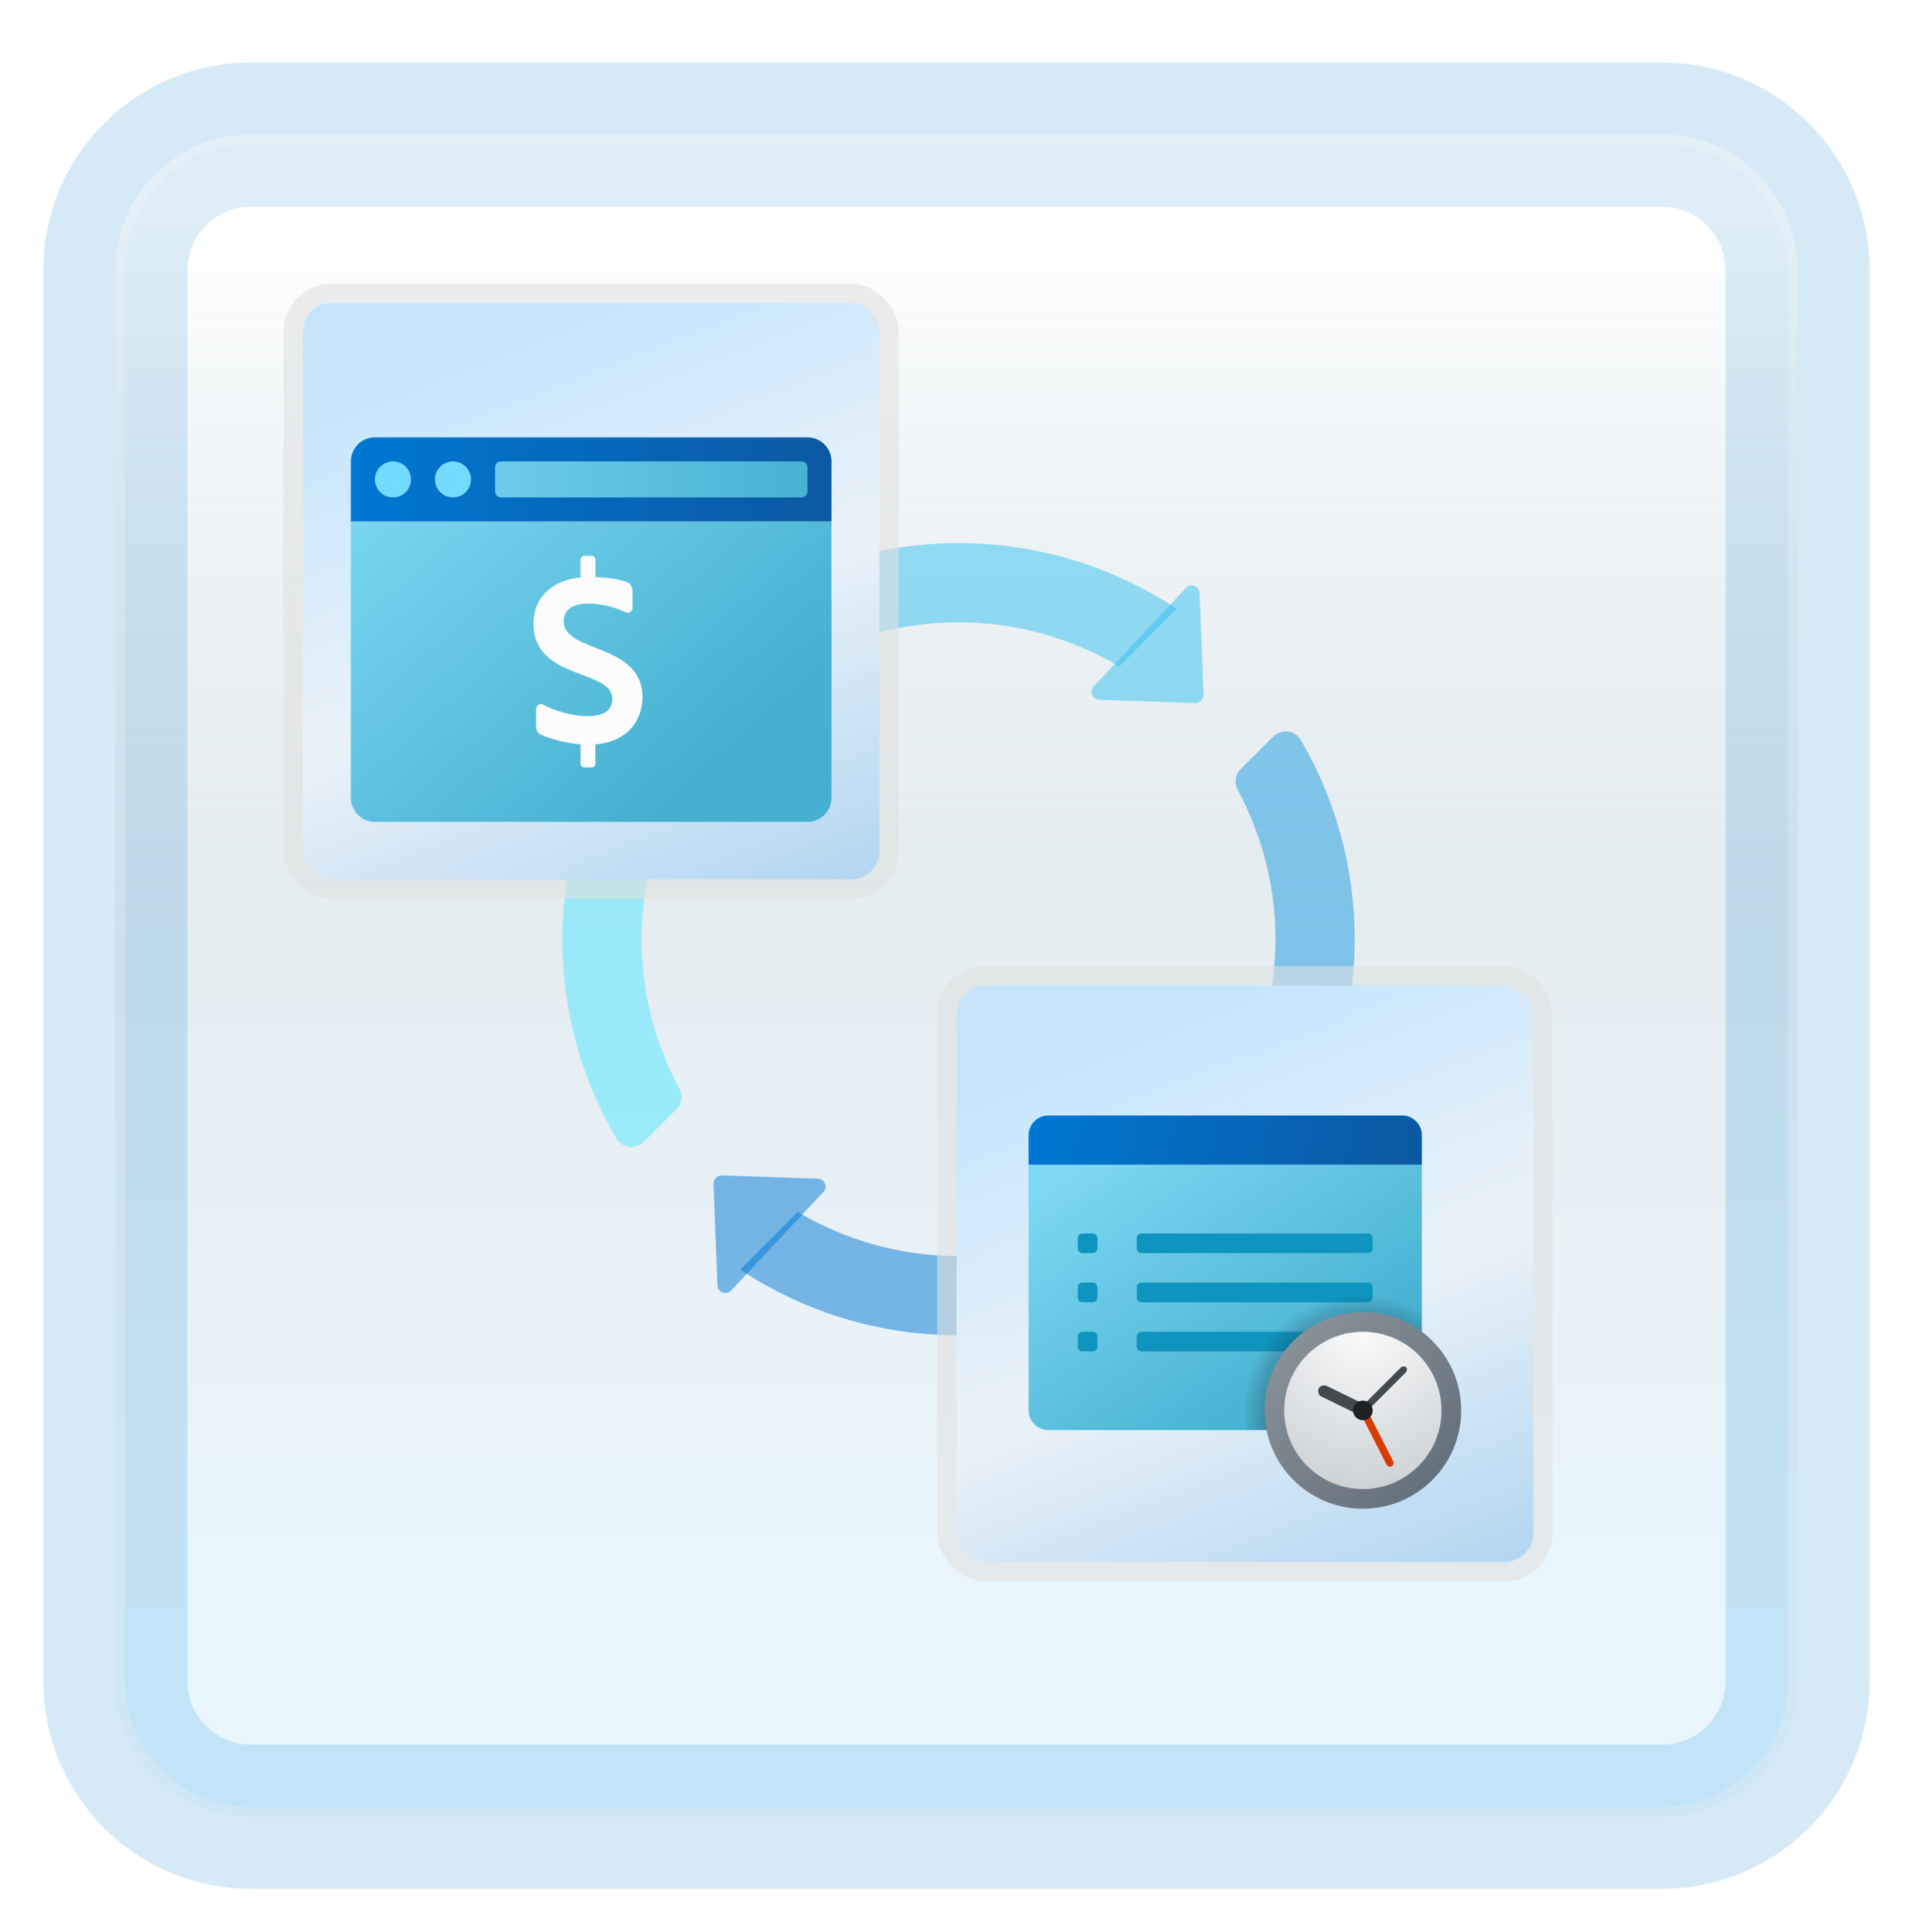 <svg width="199" height="201" viewBox="0 0 199 201" fill="none" xmlns="http://www.w3.org/2000/svg">
<g filter="url(#filter0_d_86_3576)">
<path d="M172.887 10H26.113C18.319 10 12 16.319 12 24.113V170.887C12 178.681 18.319 185 26.113 185H172.887C180.681 185 187 178.681 187 170.887V24.113C187 16.319 180.681 10 172.887 10Z" fill="white"/>
<path d="M172.887 10H26.113C18.319 10 12 16.319 12 24.113V170.887C12 178.681 18.319 185 26.113 185H172.887C180.681 185 187 178.681 187 170.887V24.113C187 16.319 180.681 10 172.887 10Z" stroke="#D5EAF6" stroke-width="15" stroke-linecap="round"/>
<path d="M172.887 10H26.113C18.319 10 12 16.319 12 24.113V170.887C12 178.681 18.319 185 26.113 185H172.887C180.681 185 187 178.681 187 170.887V24.113C187 16.319 180.681 10 172.887 10Z" fill="url(#paint0_linear_86_3576)" fill-opacity="0.2"/>
<path d="M26.113 10.5H172.887C180.405 10.5 186.5 16.595 186.5 24.113V170.887C186.5 178.405 180.405 184.5 172.887 184.5H26.113C18.595 184.5 12.5 178.405 12.5 170.887V24.113C12.5 16.595 18.595 10.5 26.113 10.5Z" stroke="#F7F7F7" stroke-opacity="0.27"/>
</g>
<path d="M71.333 80.989L65.341 74.997C61.026 81.51 58.5 89.311 58.5 97.71C58.5 105.268 60.546 112.346 64.103 118.434C64.706 119.469 66.151 119.615 66.998 118.766L70.377 115.387C70.943 114.82 71.048 113.959 70.669 113.254C68.178 108.62 66.742 103.339 66.742 97.71C66.742 91.598 68.434 85.897 71.333 80.989Z" fill="#50E6FF" fill-opacity="0.5"/>
<path d="M132.678 97.71C132.678 103.821 130.986 109.523 128.087 114.431L134.079 120.423C138.394 113.91 140.92 106.106 140.92 97.71C140.92 90.152 138.874 83.074 135.317 76.985C134.714 75.951 133.269 75.807 132.422 76.654L129.043 80.033C128.476 80.6 128.371 81.461 128.75 82.165C131.242 86.799 132.678 92.081 132.678 97.71Z" fill="#199BE2" fill-opacity="0.5"/>
<path d="M82.033 68.377C82.6 68.943 83.461 69.048 84.165 68.669C88.799 66.178 94.081 64.742 99.71 64.742C105.821 64.742 111.523 66.434 116.431 69.333L122.425 63.339C115.91 59.026 108.109 56.5 99.71 56.5C92.189 56.5 85.146 58.526 79.078 62.049C78.005 62.673 77.778 64.122 78.656 64.999L82.033 68.377Z" fill="#35C1F1" fill-opacity="0.5"/>
<path d="M117.387 127.043C116.82 126.476 115.959 126.371 115.254 126.75C110.62 129.242 105.339 130.678 99.71 130.678C93.598 130.678 87.897 128.986 82.989 126.087L76.997 132.079C83.51 136.394 91.313 138.92 99.71 138.92C107.268 138.92 114.346 136.874 120.434 133.317C121.469 132.714 121.615 131.269 120.766 130.422L117.387 127.043Z" fill="#0078D4" fill-opacity="0.5"/>
<path d="M124.3 73.138L114.339 72.796C113.635 72.772 113.284 71.929 113.769 71.414L123.364 61.163C123.863 60.629 124.757 60.963 124.786 61.693L125.2 72.236C125.219 72.741 124.805 73.155 124.3 73.138Z" fill="#35C1F1" fill-opacity="0.5"/>
<path d="M75.12 122.281L85.08 122.623C85.785 122.648 86.135 123.491 85.651 124.006L76.055 134.257C75.557 134.79 74.662 134.457 74.634 133.727L74.219 123.184C74.201 122.679 74.615 122.265 75.12 122.281Z" fill="#0078D4" fill-opacity="0.5"/>
<path d="M124.281 122.3L124.623 112.339C124.648 111.635 125.491 111.284 126.006 111.769L136.257 121.364C136.79 121.863 136.457 122.757 135.727 122.786L125.184 123.2C124.679 123.219 124.265 122.805 124.281 122.3Z" fill="#199BE2" fill-opacity="0.5"/>
<path d="M75.138 73.12L74.796 83.08C74.772 83.785 73.929 84.135 73.414 83.651L63.161 74.055C62.627 73.557 62.961 72.662 63.69 72.634L74.234 72.219C74.741 72.201 75.155 72.615 75.138 73.12Z" fill="#50E6FF" fill-opacity="0.5"/>
<rect x="31.5" y="31.5" width="60" height="60" rx="3" fill="url(#paint1_linear_86_3576)"/>
<rect x="31.5" y="31.5" width="60" height="60" rx="3" fill="white" fill-opacity="0.2"/>
<g filter="url(#filter1_i_86_3576)">
<path d="M36.5 79V50.25H86.5V79C86.5 80.375 85.375 81.5 84 81.5H39C37.625 81.5 36.5 80.375 36.5 79Z" fill="url(#paint2_linear_86_3576)"/>
<path d="M86.5 44V50.25H36.5V44C36.5 42.625 37.625 41.5 39 41.5H84C85.375 41.5 86.5 42.625 86.5 44Z" fill="url(#paint3_linear_86_3576)"/>
<path d="M52.125 47.75H83.375C83.72 47.75 84 47.47 84 47.125V44.625C84 44.28 83.72 44 83.375 44H52.125C51.78 44 51.5 44.28 51.5 44.625V47.125C51.5 47.47 51.78 47.75 52.125 47.75Z" fill="url(#paint4_linear_86_3576)"/>
<path d="M40.875 47.75C41.91 47.75 42.75 46.91 42.75 45.875C42.75 44.84 41.91 44 40.875 44C39.84 44 39 44.84 39 45.875C39 46.91 39.84 47.75 40.875 47.75Z" fill="url(#paint5_linear_86_3576)"/>
<path d="M47.121 47.75C48.157 47.75 48.996 46.91 48.996 45.875C48.996 44.84 48.157 44 47.121 44C46.086 44 45.246 44.84 45.246 45.875C45.246 46.91 46.086 47.75 47.121 47.75Z" fill="url(#paint6_linear_86_3576)"/>
<path d="M66.833 68.52C66.833 62.865 58.64 63.97 58.64 60.629C58.64 58.884 60.564 58.793 61.166 58.793C62.613 58.793 64.008 59.188 65.073 59.697C65.408 59.858 65.794 59.62 65.794 59.243V57.597C65.794 57.045 65.59 56.718 65.265 56.589C64.535 56.3 63.487 56.09 61.937 56.037V54.226C61.937 54.01 61.764 53.834 61.552 53.834H60.781C60.568 53.834 60.395 54.01 60.395 54.226V56.067C57.992 56.306 55.5 57.688 55.5 60.904C55.5 66.765 63.694 65.603 63.694 68.691C63.694 69.661 63.086 70.497 61.167 70.497C59.239 70.497 57.468 69.811 56.488 69.3C56.157 69.126 55.768 69.375 55.768 69.752V71.626C55.768 71.985 55.98 72.304 56.304 72.445C57.466 72.948 59.024 73.329 60.394 73.44V75.441C60.394 75.658 60.567 75.834 60.78 75.834H61.55C61.763 75.834 61.936 75.658 61.936 75.441V73.444C65.533 73.138 66.833 70.685 66.833 68.52Z" fill="#FCFCFC"/>
</g>
<rect x="30.5" y="30.5" width="62" height="62" rx="4" stroke="#E2E2E2" stroke-opacity="0.59" stroke-width="2"/>
<rect x="99.5" y="102.5" width="60" height="60" rx="3" fill="url(#paint7_linear_86_3576)"/>
<rect x="99.5" y="102.5" width="60" height="60" rx="3" fill="white" fill-opacity="0.2"/>
<g filter="url(#filter2_bd_86_3576)">
<path d="M107 142.727V117.159H147.909V142.727C147.909 143.852 146.989 144.773 145.864 144.773H109.045C107.92 144.773 107 143.852 107 142.727Z" fill="url(#paint8_linear_86_3576)"/>
<path d="M142.284 126.364H118.761C118.455 126.364 118.25 126.159 118.25 125.852V124.83C118.25 124.523 118.455 124.318 118.761 124.318H142.284C142.591 124.318 142.795 124.523 142.795 124.83V125.852C142.795 126.159 142.591 126.364 142.284 126.364Z" fill="#0F94BF"/>
<path d="M142.284 131.478H118.761C118.455 131.478 118.25 131.273 118.25 130.966V129.943C118.25 129.637 118.455 129.432 118.761 129.432H142.284C142.591 129.432 142.795 129.637 142.795 129.943V130.966C142.795 131.273 142.591 131.478 142.284 131.478Z" fill="#0F94BF"/>
<path d="M142.284 136.591H118.761C118.455 136.591 118.25 136.387 118.25 136.08V135.057C118.25 134.75 118.455 134.546 118.761 134.546H142.284C142.591 134.546 142.795 134.75 142.795 135.057V136.08C142.795 136.387 142.591 136.591 142.284 136.591Z" fill="#0F94BF"/>
<path d="M147.909 114.091V117.16H107V114.091C107 112.966 107.92 112.046 109.045 112.046H145.864C146.989 112.046 147.909 112.966 147.909 114.091Z" fill="url(#paint9_linear_86_3576)"/>
<path d="M112.625 126.364H113.648C113.954 126.364 114.159 126.159 114.159 125.852V124.83C114.159 124.523 113.954 124.318 113.648 124.318H112.625C112.318 124.318 112.114 124.523 112.114 124.83V125.852C112.114 126.159 112.318 126.364 112.625 126.364Z" fill="#0F94BF"/>
<path d="M112.625 131.478H113.648C113.954 131.478 114.159 131.273 114.159 130.966V129.943C114.159 129.637 113.954 129.432 113.648 129.432H112.625C112.318 129.432 112.114 129.637 112.114 129.943V130.966C112.114 131.273 112.318 131.478 112.625 131.478Z" fill="#0F94BF"/>
<path d="M112.625 136.591H113.648C113.954 136.591 114.159 136.387 114.159 136.08V135.057C114.159 134.75 113.954 134.546 113.648 134.546H112.625C112.318 134.546 112.114 134.75 112.114 135.057V136.08C112.114 136.387 112.318 136.591 112.625 136.591Z" fill="#0F94BF"/>
<path d="M141.773 130.455C135.023 130.455 129.5 135.978 129.5 142.728C129.5 143.444 129.602 144.057 129.705 144.773H145.864C146.989 144.773 147.909 143.853 147.909 142.728V132.091C146.068 131.069 144.023 130.455 141.773 130.455Z" fill="url(#paint10_radial_86_3576)"/>
<path d="M141.773 152.955C147.421 152.955 152 148.376 152 142.727C152 137.079 147.421 132.5 141.773 132.5C136.124 132.5 131.545 137.079 131.545 142.727C131.545 148.376 136.124 152.955 141.773 152.955Z" fill="url(#paint11_linear_86_3576)"/>
<path d="M141.773 150.91C146.291 150.91 149.955 147.246 149.955 142.728C149.955 138.209 146.291 134.546 141.773 134.546C137.254 134.546 133.591 138.209 133.591 142.728C133.591 147.246 137.254 150.91 141.773 150.91Z" fill="url(#paint12_radial_86_3576)"/>
<path d="M144.739 148.557C144.534 148.659 144.33 148.557 144.227 148.352L141.466 142.932C141.364 142.727 141.466 142.523 141.67 142.42C141.875 142.318 142.08 142.42 142.182 142.625L144.943 148.045C145.045 148.148 144.943 148.455 144.739 148.557Z" fill="#D83B01"/>
<path d="M141.773 143.137C141.67 143.137 141.568 143.137 141.466 143.034C141.364 142.932 141.364 142.625 141.466 142.523L145.761 138.228C145.864 138.125 146.17 138.125 146.273 138.228C146.375 138.33 146.375 138.637 146.273 138.739L141.977 143.034C141.977 143.034 141.875 143.137 141.773 143.137Z" fill="#45494D"/>
<path d="M141.773 143.341C141.67 143.341 141.568 143.341 141.466 143.239L137.477 141.296C137.17 141.193 137.068 140.784 137.17 140.477C137.273 140.171 137.682 140.068 137.989 140.171L141.977 142.114C142.284 142.216 142.386 142.625 142.284 142.932C142.284 143.239 141.977 143.341 141.773 143.341Z" fill="#45494D"/>
<path d="M141.773 143.75C142.338 143.75 142.795 143.292 142.795 142.727C142.795 142.162 142.338 141.705 141.773 141.705C141.208 141.705 140.75 142.162 140.75 142.727C140.75 143.292 141.208 143.75 141.773 143.75Z" fill="#1E2021"/>
</g>
<rect x="98.5" y="101.5" width="62" height="62" rx="4" stroke="#E2E2E2" stroke-opacity="0.59" stroke-width="2"/>
<defs>
<filter id="filter0_d_86_3576" x="0.5" y="2.5" width="198" height="198" filterUnits="userSpaceOnUse" color-interpolation-filters="sRGB">
<feFlood flood-opacity="0" result="BackgroundImageFix"/>
<feColorMatrix in="SourceAlpha" type="matrix" values="0 0 0 0 0 0 0 0 0 0 0 0 0 0 0 0 0 0 127 0" result="hardAlpha"/>
<feOffset dy="4"/>
<feGaussianBlur stdDeviation="2"/>
<feComposite in2="hardAlpha" operator="out"/>
<feColorMatrix type="matrix" values="0 0 0 0 0 0 0 0 0 0 0 0 0 0 0 0 0 0 0.25 0"/>
<feBlend mode="normal" in2="BackgroundImageFix" result="effect1_dropShadow_86_3576"/>
<feBlend mode="normal" in="SourceGraphic" in2="effect1_dropShadow_86_3576" result="shape"/>
</filter>
<filter id="filter1_i_86_3576" x="36.5" y="41.5" width="50" height="44" filterUnits="userSpaceOnUse" color-interpolation-filters="sRGB">
<feFlood flood-opacity="0" result="BackgroundImageFix"/>
<feBlend mode="normal" in="SourceGraphic" in2="BackgroundImageFix" result="shape"/>
<feColorMatrix in="SourceAlpha" type="matrix" values="0 0 0 0 0 0 0 0 0 0 0 0 0 0 0 0 0 0 127 0" result="hardAlpha"/>
<feOffset dy="4"/>
<feGaussianBlur stdDeviation="2"/>
<feComposite in2="hardAlpha" operator="arithmetic" k2="-1" k3="1"/>
<feColorMatrix type="matrix" values="0 0 0 0 1 0 0 0 0 1 0 0 0 0 1 0 0 0 0.25 0"/>
<feBlend mode="normal" in2="shape" result="effect1_innerShadow_86_3576"/>
</filter>
<filter id="filter2_bd_86_3576" x="103" y="108.046" width="53" height="52.909" filterUnits="userSpaceOnUse" color-interpolation-filters="sRGB">
<feFlood flood-opacity="0" result="BackgroundImageFix"/>
<feGaussianBlur in="BackgroundImageFix" stdDeviation="2"/>
<feComposite in2="SourceAlpha" operator="in" result="effect1_backgroundBlur_86_3576"/>
<feColorMatrix in="SourceAlpha" type="matrix" values="0 0 0 0 0 0 0 0 0 0 0 0 0 0 0 0 0 0 127 0" result="hardAlpha"/>
<feOffset dy="4"/>
<feGaussianBlur stdDeviation="2"/>
<feComposite in2="hardAlpha" operator="out"/>
<feColorMatrix type="matrix" values="0 0 0 0 1 0 0 0 0 1 0 0 0 0 1 0 0 0 0.25 0"/>
<feBlend mode="normal" in2="effect1_backgroundBlur_86_3576" result="effect2_dropShadow_86_3576"/>
<feBlend mode="normal" in="SourceGraphic" in2="effect2_dropShadow_86_3576" result="shape"/>
</filter>
<linearGradient id="paint0_linear_86_3576" x1="99.5" y1="18.468" x2="99.5" y2="176.532" gradientUnits="userSpaceOnUse">
<stop stop-color="white"/>
<stop offset="0.472" stop-color="#0D5176" stop-opacity="0.528"/>
<stop offset="0.941" stop-color="#12A6F7" stop-opacity="0.465"/>
</linearGradient>
<linearGradient id="paint1_linear_86_3576" x1="61.5" y1="31.5" x2="88.3" y2="99.9" gradientUnits="userSpaceOnUse">
<stop stop-color="#B8DFFC"/>
<stop offset="0.453" stop-color="#E5EFF7" stop-opacity="0.98"/>
<stop offset="1" stop-color="#8FC3EB"/>
</linearGradient>
<linearGradient id="paint2_linear_86_3576" x1="48.35" y1="36.049" x2="79.168" y2="70.875" gradientUnits="userSpaceOnUse">
<stop stop-color="#7DD8F3"/>
<stop offset="1" stop-color="#45B0D0"/>
</linearGradient>
<linearGradient id="paint3_linear_86_3576" x1="37.267" y1="40.02" x2="87.052" y2="42.234" gradientUnits="userSpaceOnUse">
<stop stop-color="#0077D2"/>
<stop offset="1" stop-color="#0B59A2"/>
</linearGradient>
<linearGradient id="paint4_linear_86_3576" x1="36.5" y1="61.5" x2="86.5" y2="61.5" gradientUnits="userSpaceOnUse">
<stop stop-color="#7DD8F3"/>
<stop offset="1" stop-color="#45B0D0"/>
</linearGradient>
<linearGradient id="paint5_linear_86_3576" x1="49.017" y1="47.047" x2="64.481" y2="75.008" gradientUnits="userSpaceOnUse">
<stop stop-color="#75DAFF"/>
<stop offset="1" stop-color="#49BEF1"/>
</linearGradient>
<linearGradient id="paint6_linear_86_3576" x1="49.017" y1="47.047" x2="64.481" y2="75.008" gradientUnits="userSpaceOnUse">
<stop stop-color="#75DAFF"/>
<stop offset="1" stop-color="#49BEF1"/>
</linearGradient>
<linearGradient id="paint7_linear_86_3576" x1="129.5" y1="102.5" x2="156.3" y2="170.9" gradientUnits="userSpaceOnUse">
<stop stop-color="#B8DFFC"/>
<stop offset="0.453" stop-color="#E5EFF7" stop-opacity="0.98"/>
<stop offset="1" stop-color="#8FC3EB"/>
</linearGradient>
<linearGradient id="paint8_linear_86_3576" x1="116.275" y1="114.09" x2="135.561" y2="141.986" gradientUnits="userSpaceOnUse">
<stop stop-color="#7DD8F3"/>
<stop offset="1" stop-color="#45B0D0"/>
</linearGradient>
<linearGradient id="paint9_linear_86_3576" x1="107.826" y1="110.798" x2="146.631" y2="118.689" gradientUnits="userSpaceOnUse">
<stop stop-color="#0077D2"/>
<stop offset="1" stop-color="#0B59A2"/>
</linearGradient>
<radialGradient id="paint10_radial_86_3576" cx="0" cy="0" r="1" gradientUnits="userSpaceOnUse" gradientTransform="translate(141.577 143.098) scale(12.713 12.713)">
<stop/>
<stop offset="0.979" stop-opacity="0"/>
</radialGradient>
<linearGradient id="paint11_linear_86_3576" x1="134.541" y1="135.496" x2="149.004" y2="149.959" gradientUnits="userSpaceOnUse">
<stop stop-color="#889097"/>
<stop offset="1" stop-color="#64717C"/>
</linearGradient>
<radialGradient id="paint12_radial_86_3576" cx="0" cy="0" r="1" gradientUnits="userSpaceOnUse" gradientTransform="translate(141.72 134.736) scale(18.233)">
<stop stop-color="#FAFAFB"/>
<stop offset="1" stop-color="#C8CDD1"/>
</radialGradient>
</defs>
</svg>
